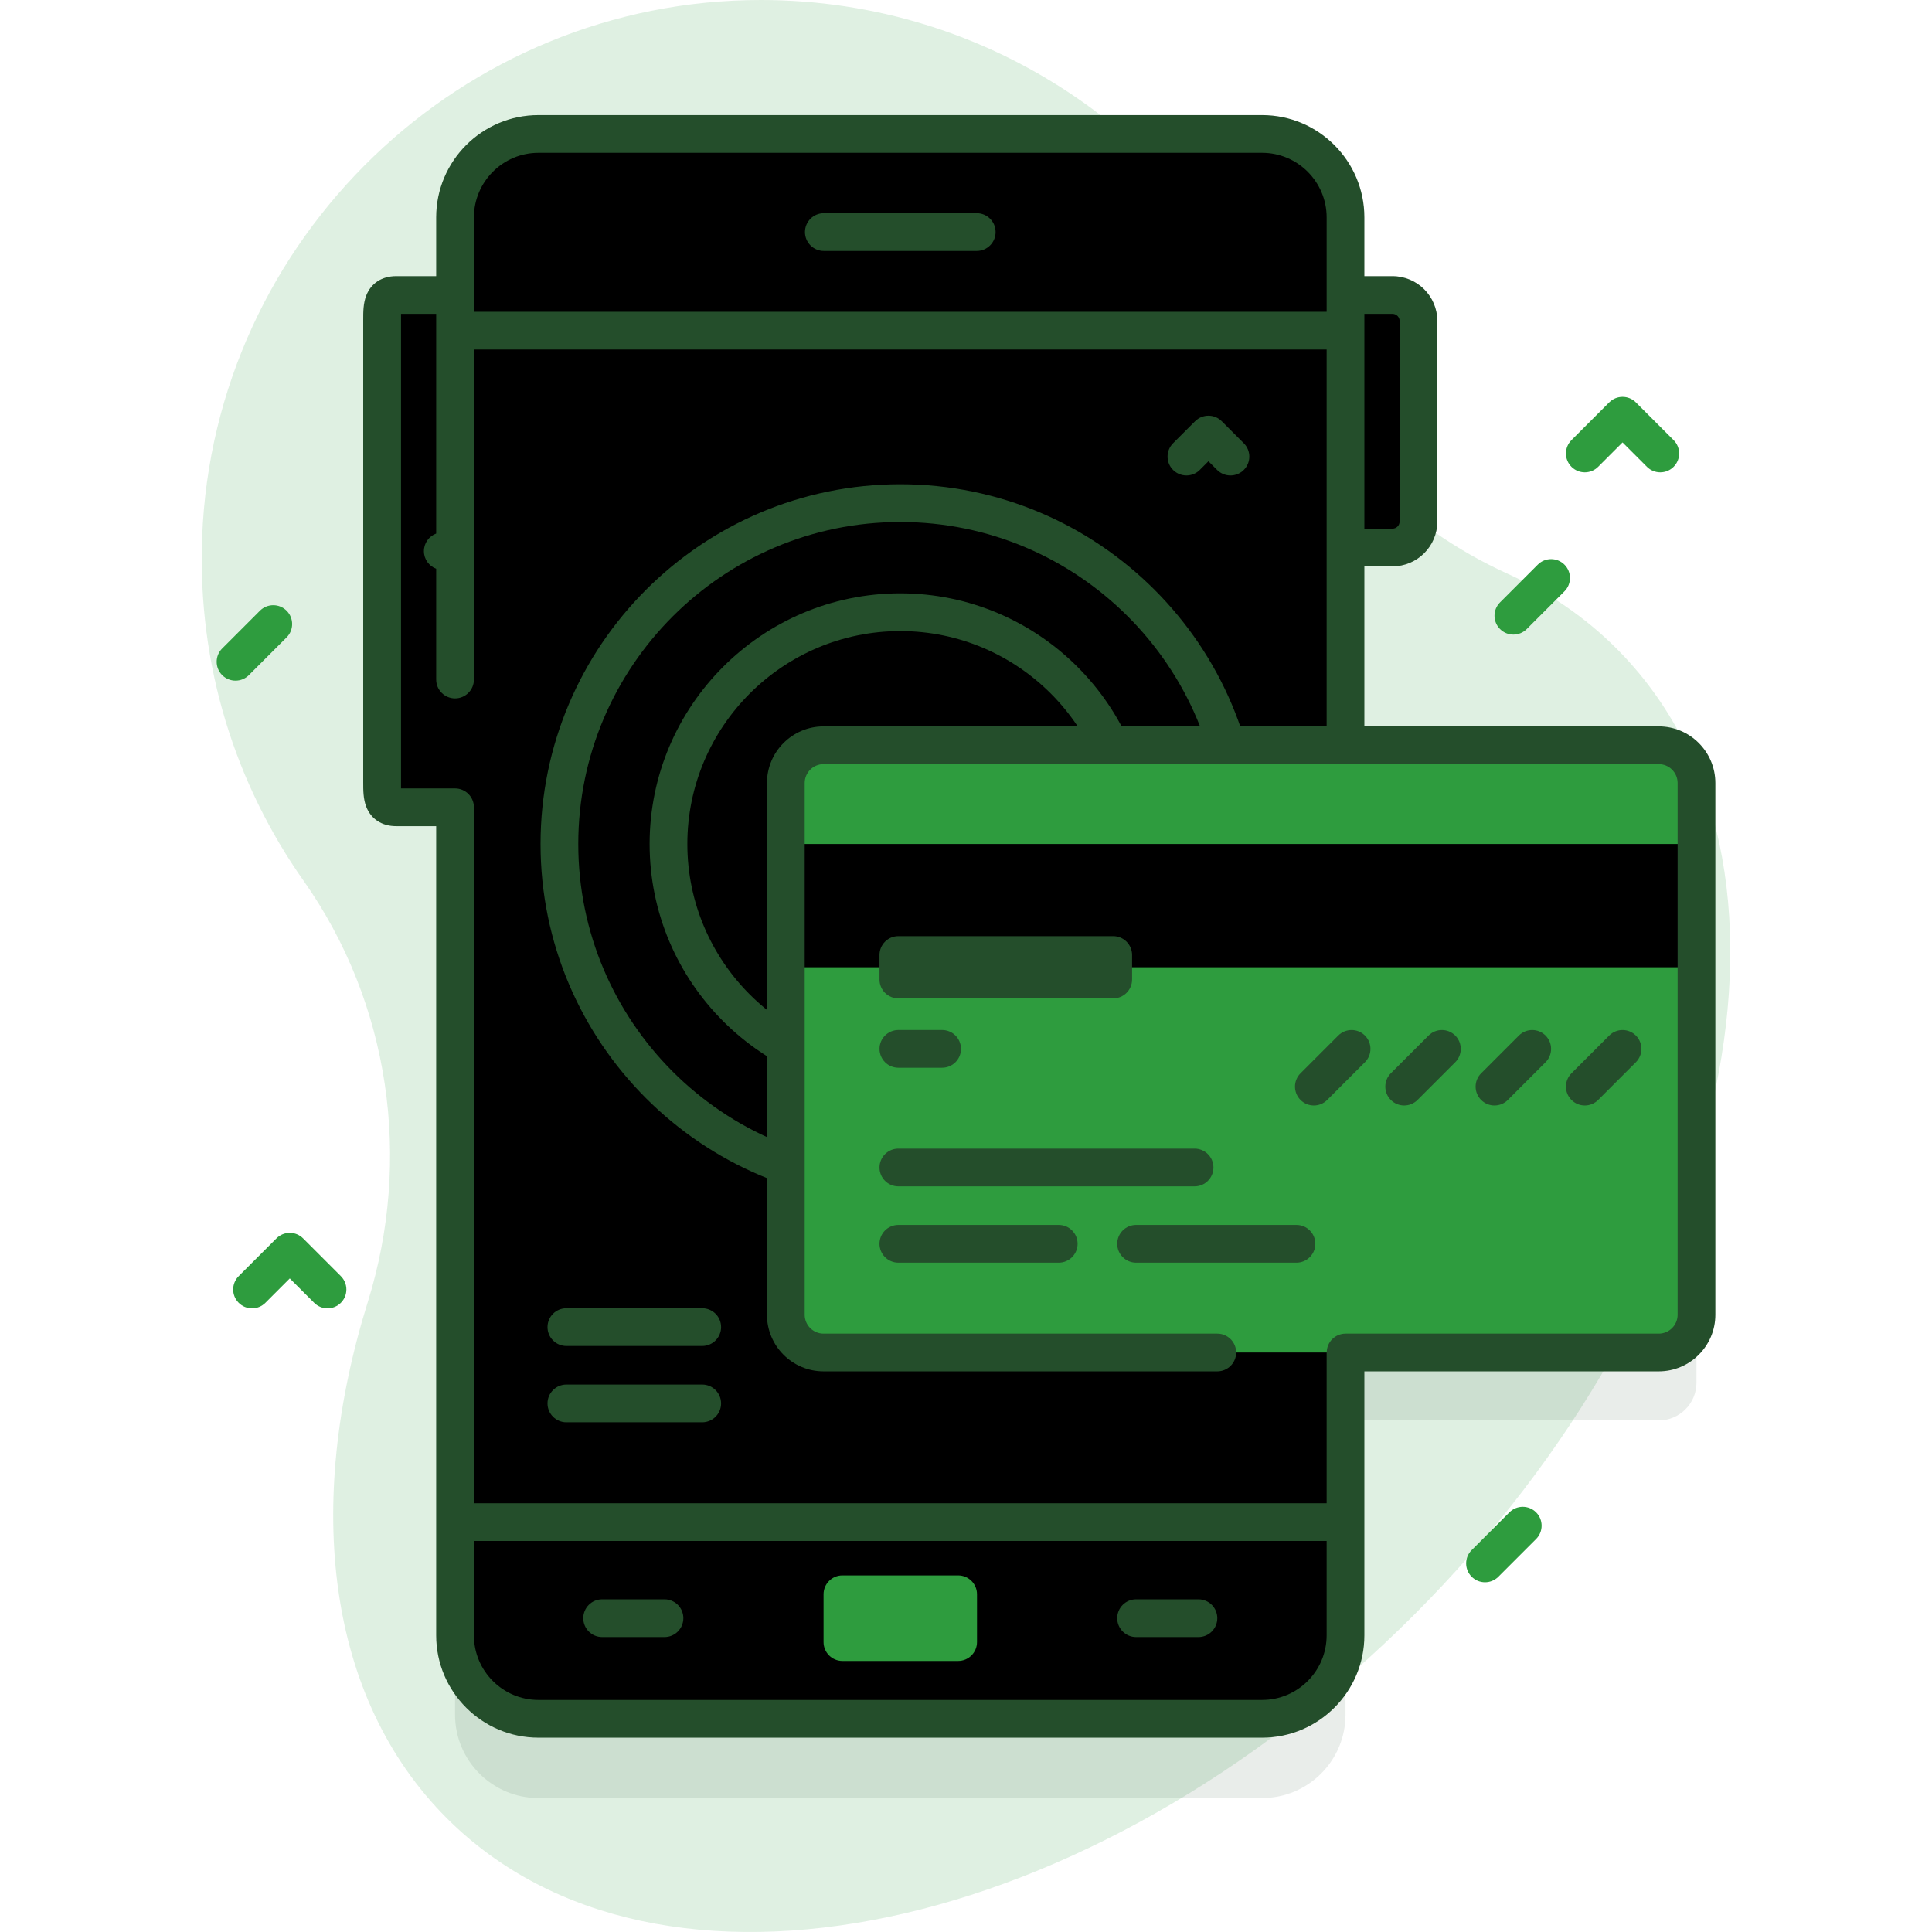 <svg width="200" height="200" viewBox="0 0 200 200" fill="none" xmlns="http://www.w3.org/2000/svg">
<g clip-path="url(#clip0_0_8555)">
<path d="M167.348 67.144C164.085 63.88 160.307 61.315 156.131 59.423C145.185 54.466 136.58 45.592 131.743 34.593C122.791 14.236 102.455 0.018 78.795 1.66682e-05C47.814 -0.023 22.091 24.673 20.925 55.632C20.426 68.883 24.385 81.187 31.421 91.167C40.357 103.842 42.679 119.988 38.07 134.796C31.521 155.834 33.805 175.771 46.262 188.23C68.094 210.061 112.898 200.653 146.335 167.216C179.771 133.779 189.18 88.975 167.348 67.144Z" fill="#2E9C3E" fill-opacity="0.15"/>
<path opacity="0.1" d="M130.652 186.133H55.74C50.971 186.133 47.105 182.267 47.105 177.498V30.705C47.105 25.936 50.971 22.07 55.74 22.07H130.652C135.421 22.07 139.287 25.936 139.287 30.705V177.498C139.287 182.267 135.421 186.133 130.652 186.133Z" fill="#244E2B"/>
<path opacity="0.1" d="M171.712 147.041H85.254C83.097 147.041 81.348 145.292 81.348 143.134V88.086C81.348 85.928 83.097 84.18 85.254 84.18H171.712C173.87 84.18 175.618 85.928 175.618 88.086V143.134C175.618 145.291 173.87 147.041 171.712 147.041Z" fill="#244E2B"/>
<path d="M144.151 56.675H135.744V30.537H144.151C145.637 30.537 146.841 31.741 146.841 33.227V53.986C146.841 55.471 145.637 56.675 144.151 56.675Z" fill="black"/>
<path d="M41.012 83.571H50.649V30.537H41.012C39.526 30.537 39.553 31.741 39.553 33.227V80.881C39.553 82.366 39.527 83.571 41.012 83.571Z" fill="black"/>
<path d="M130.652 177.93H55.74C50.971 177.93 47.105 174.064 47.105 169.295V22.502C47.105 17.733 50.971 13.867 55.74 13.867H130.652C135.421 13.867 139.287 17.733 139.287 22.502V169.295C139.287 174.064 135.421 177.93 130.652 177.93Z" fill="black"/>
<path d="M47.105 34.23H139.285V157.566H47.105V34.23Z" fill="black"/>
<path d="M72.693 147.234H58.631C57.552 147.234 56.678 146.36 56.678 145.281C56.678 144.203 57.552 143.328 58.631 143.328H72.693C73.772 143.328 74.647 144.203 74.647 145.281C74.647 146.36 73.772 147.234 72.693 147.234Z" fill="#244E2B"/>
<path d="M72.693 139.334H58.631C57.552 139.334 56.678 138.459 56.678 137.381C56.678 136.302 57.552 135.428 58.631 135.428H72.693C73.772 135.428 74.647 136.302 74.647 137.381C74.647 138.46 73.772 139.334 72.693 139.334Z" fill="#244E2B"/>
<path d="M93.197 113.319C78.889 113.319 67.248 101.678 67.248 87.37C67.248 73.062 78.889 61.422 93.197 61.422C107.505 61.422 119.146 73.062 119.146 87.37C119.146 101.678 107.505 113.319 93.197 113.319ZM93.197 65.328C81.043 65.328 71.154 75.216 71.154 87.37C71.154 99.524 81.043 109.412 93.197 109.412C105.351 109.412 115.239 99.524 115.239 87.37C115.239 75.216 105.351 65.328 93.197 65.328Z" fill="#244E2B"/>
<path d="M93.197 124.61C72.663 124.61 55.957 107.904 55.957 87.371C55.957 66.837 72.663 50.131 93.197 50.131C113.73 50.131 130.436 66.837 130.436 87.371C130.436 107.905 113.73 124.61 93.197 124.61ZM93.197 54.037C74.816 54.037 59.863 68.99 59.863 87.371C59.863 105.751 74.816 120.704 93.197 120.704C111.577 120.704 126.53 105.751 126.53 87.371C126.53 68.991 111.577 54.037 93.197 54.037Z" fill="#244E2B"/>
<path d="M101.111 25.977H85.283C84.204 25.977 83.33 25.102 83.33 24.023C83.33 22.945 84.204 22.07 85.283 22.07H101.111C102.19 22.07 103.064 22.945 103.064 24.023C103.064 25.102 102.19 25.977 101.111 25.977Z" fill="#244E2B"/>
<path d="M85.254 165.039V169.987C85.254 171.066 86.129 171.94 87.207 171.94H99.186C100.265 171.94 101.139 171.066 101.139 169.987V165.039C101.139 163.961 100.265 163.086 99.186 163.086H87.207C86.128 163.086 85.254 163.96 85.254 165.039Z" fill="#2E9C3E"/>
<path d="M124.061 169.467H117.607C116.529 169.467 115.654 168.592 115.654 167.514C115.654 166.435 116.529 165.561 117.607 165.561H124.061C125.139 165.561 126.014 166.435 126.014 167.514C126.014 168.593 125.139 169.467 124.061 169.467Z" fill="#244E2B"/>
<path d="M68.787 169.467H62.334C61.255 169.467 60.381 168.592 60.381 167.514C60.381 166.435 61.255 165.561 62.334 165.561H68.787C69.866 165.561 70.74 166.435 70.74 167.514C70.74 168.593 69.866 169.467 68.787 169.467Z" fill="#244E2B"/>
<path d="M171.712 140.009H85.254C83.097 140.009 81.348 138.261 81.348 136.103V81.055C81.348 78.897 83.097 77.148 85.254 77.148H171.712C173.87 77.148 175.618 78.897 175.618 81.055V136.103C175.618 138.26 173.87 140.009 171.712 140.009Z" fill="#2E9C3E"/>
<path d="M81.348 87.369H175.618V100.13H81.348V87.369Z" fill="black"/>
<path d="M109.6 130.711H92.998C91.919 130.711 91.045 129.836 91.045 128.758C91.045 127.679 91.919 126.805 92.998 126.805H109.6C110.679 126.805 111.553 127.679 111.553 128.758C111.553 129.837 110.679 130.711 109.6 130.711Z" fill="#244E2B"/>
<path d="M97.529 110.531H93C91.921 110.531 91.047 109.657 91.047 108.578C91.047 107.5 91.921 106.625 93 106.625H97.529C98.608 106.625 99.482 107.5 99.482 108.578C99.482 109.657 98.607 110.531 97.529 110.531Z" fill="#244E2B"/>
<path d="M134.209 130.711H117.607C116.529 130.711 115.654 129.836 115.654 128.758C115.654 127.679 116.529 126.805 117.607 126.805H134.209C135.288 126.805 136.162 127.679 136.162 128.758C136.162 129.837 135.288 130.711 134.209 130.711Z" fill="#244E2B"/>
<path d="M123.662 122.811H92.998C91.919 122.811 91.045 121.936 91.045 120.857C91.045 119.779 91.919 118.904 92.998 118.904H123.662C124.741 118.904 125.615 119.779 125.615 120.857C125.615 121.936 124.741 122.811 123.662 122.811Z" fill="#244E2B"/>
<path d="M164.058 114.439C163.559 114.439 163.058 114.248 162.678 113.867C161.915 113.104 161.915 111.868 162.678 111.105L166.584 107.199C167.346 106.436 168.583 106.436 169.346 107.199C170.108 107.962 170.108 109.198 169.346 109.961L165.439 113.867C165.058 114.248 164.558 114.439 164.058 114.439Z" fill="#244E2B"/>
<path d="M154.709 114.439C154.209 114.439 153.709 114.248 153.328 113.867C152.565 113.104 152.565 111.868 153.328 111.105L157.234 107.199C157.996 106.436 159.234 106.436 159.996 107.199C160.759 107.962 160.759 109.198 159.996 109.961L156.09 113.867C155.708 114.248 155.208 114.439 154.709 114.439Z" fill="#244E2B"/>
<path d="M145.359 114.439C144.86 114.439 144.359 114.248 143.978 113.867C143.216 113.104 143.216 111.868 143.978 111.105L147.885 107.199C148.647 106.436 149.884 106.436 150.646 107.199C151.409 107.962 151.409 109.198 150.646 109.961L146.74 113.867C146.359 114.248 145.859 114.439 145.359 114.439Z" fill="#244E2B"/>
<path d="M136.01 114.439C135.51 114.439 135.01 114.248 134.629 113.867C133.866 113.104 133.866 111.868 134.629 111.105L138.535 107.199C139.297 106.436 140.535 106.436 141.297 107.199C142.06 107.962 142.06 109.198 141.297 109.961L137.391 113.867C137.01 114.248 136.51 114.439 136.01 114.439Z" fill="#244E2B"/>
<path d="M171.713 75.195H141.24V58.629H144.152C146.712 58.629 148.794 56.547 148.794 53.986V33.227C148.794 30.667 146.712 28.585 144.152 28.585H141.24V22.504C141.24 16.665 136.491 11.914 130.653 11.914H55.739C49.902 11.914 45.153 16.665 45.153 22.504V28.585H41.012C39.537 28.585 38.407 29.318 37.913 30.597C37.599 31.409 37.599 32.295 37.6 33.152V80.957C37.599 81.814 37.599 82.7 37.913 83.512C38.407 84.791 39.536 85.524 41.012 85.524H45.153V169.293C45.153 175.132 49.902 179.883 55.739 179.883H130.654C136.491 179.883 141.24 175.132 141.24 169.293V141.962H171.713C174.944 141.962 177.573 139.334 177.573 136.103V81.055C177.572 77.824 174.944 75.195 171.713 75.195ZM144.152 32.491C144.557 32.491 144.888 32.822 144.888 33.227V53.986C144.888 54.393 144.557 54.723 144.152 54.723H141.24V32.491H144.152ZM55.739 15.82H130.654C134.337 15.82 137.334 18.818 137.334 22.504V32.276H49.06V22.504C49.06 18.818 52.056 15.82 55.739 15.82ZM130.654 175.977H55.739C52.056 175.977 49.059 172.979 49.059 169.293V159.521H137.333V169.293C137.333 172.979 134.337 175.977 130.654 175.977ZM173.666 136.103C173.666 137.18 172.79 138.056 171.713 138.056H139.295C138.217 138.056 137.343 138.929 137.342 140.007L137.333 140.009V155.614H49.06V83.57C49.06 82.492 48.186 81.617 47.107 81.617C47.103 81.617 47.1 81.618 47.097 81.618H41.514C41.507 81.399 41.507 32.709 41.514 32.491H45.154V34.233V55.231C44.413 55.509 43.884 56.217 43.884 57.054C43.884 57.891 44.413 58.6 45.154 58.878V70.344C45.154 71.422 46.028 72.297 47.107 72.297C48.186 72.297 49.06 71.422 49.06 70.344V36.182H137.333V75.195H85.255C82.024 75.195 79.395 77.824 79.395 81.055V136.103C79.395 139.334 82.024 141.962 85.255 141.962H126.014C127.093 141.962 127.967 141.088 127.967 140.009C127.967 138.93 127.093 138.056 126.014 138.056H85.255C84.178 138.056 83.302 137.18 83.302 136.103V81.055C83.302 79.978 84.178 79.102 85.255 79.102H171.713C172.79 79.102 173.666 79.978 173.666 81.055V136.103Z" fill="#244E2B"/>
<path d="M124.199 48.648L125.097 47.75L125.995 48.648C126.377 49.029 126.877 49.22 127.376 49.22C127.876 49.22 128.376 49.029 128.757 48.648C129.52 47.885 129.52 46.648 128.757 45.886L126.478 43.607C125.716 42.844 124.478 42.844 123.716 43.607L121.437 45.886C120.675 46.648 120.675 47.885 121.437 48.648C122.2 49.411 123.437 49.41 124.199 48.648Z" fill="#244E2B"/>
<path d="M156.664 65.691C156.164 65.691 155.664 65.5 155.283 65.119C154.52 64.356 154.52 63.12 155.283 62.357L159.189 58.451C159.951 57.688 161.189 57.688 161.951 58.451C162.714 59.214 162.714 60.45 161.951 61.213L158.045 65.119C157.664 65.5 157.164 65.691 156.664 65.691Z" fill="#2E9C3E"/>
<path d="M153.728 163.796C153.229 163.796 152.728 163.606 152.348 163.225C151.585 162.462 151.585 161.225 152.348 160.463L156.254 156.556C157.016 155.794 158.253 155.794 159.016 156.556C159.778 157.319 159.778 158.556 159.016 159.318L155.109 163.225C154.728 163.606 154.228 163.796 153.728 163.796Z" fill="#2E9C3E"/>
<path d="M24.383 70.46C23.883 70.46 23.383 70.27 23.002 69.889C22.239 69.126 22.239 67.889 23.002 67.127L26.908 63.22C27.67 62.458 28.908 62.458 29.67 63.22C30.433 63.983 30.433 65.22 29.67 65.982L25.764 69.889C25.382 70.27 24.882 70.46 24.383 70.46Z" fill="#2E9C3E"/>
<path d="M33.904 135.439C33.405 135.439 32.904 135.248 32.523 134.867L29.998 132.342L27.473 134.867C26.71 135.63 25.473 135.63 24.711 134.867C23.948 134.104 23.948 132.868 24.711 132.105L28.617 128.199C29.379 127.436 30.617 127.436 31.379 128.199L35.285 132.105C36.048 132.868 36.048 134.105 35.285 134.867C34.904 135.248 34.404 135.439 33.904 135.439Z" fill="#2E9C3E"/>
<path d="M171.871 48.896C171.371 48.896 170.871 48.706 170.49 48.324L167.965 45.799L165.439 48.324C164.677 49.087 163.44 49.087 162.678 48.324C161.915 47.561 161.915 46.325 162.678 45.562L166.584 41.656C167.346 40.893 168.583 40.893 169.346 41.656L173.252 45.562C174.015 46.325 174.015 47.562 173.252 48.324C172.871 48.706 172.371 48.896 171.871 48.896Z" fill="#2E9C3E"/>
<path d="M115.239 103.352H92.998C91.919 103.352 91.045 102.477 91.045 101.398V98.863C91.045 97.785 91.919 96.91 92.998 96.91H115.239C116.318 96.91 117.193 97.785 117.193 98.863V101.398C117.193 102.477 116.318 103.352 115.239 103.352Z" fill="#244E2B"/>
</g>
<defs>
<clipPath id="clip0_0_8555">
<rect width="200" height="200" fill="white"/>
</clipPath>
</defs>
</svg>

